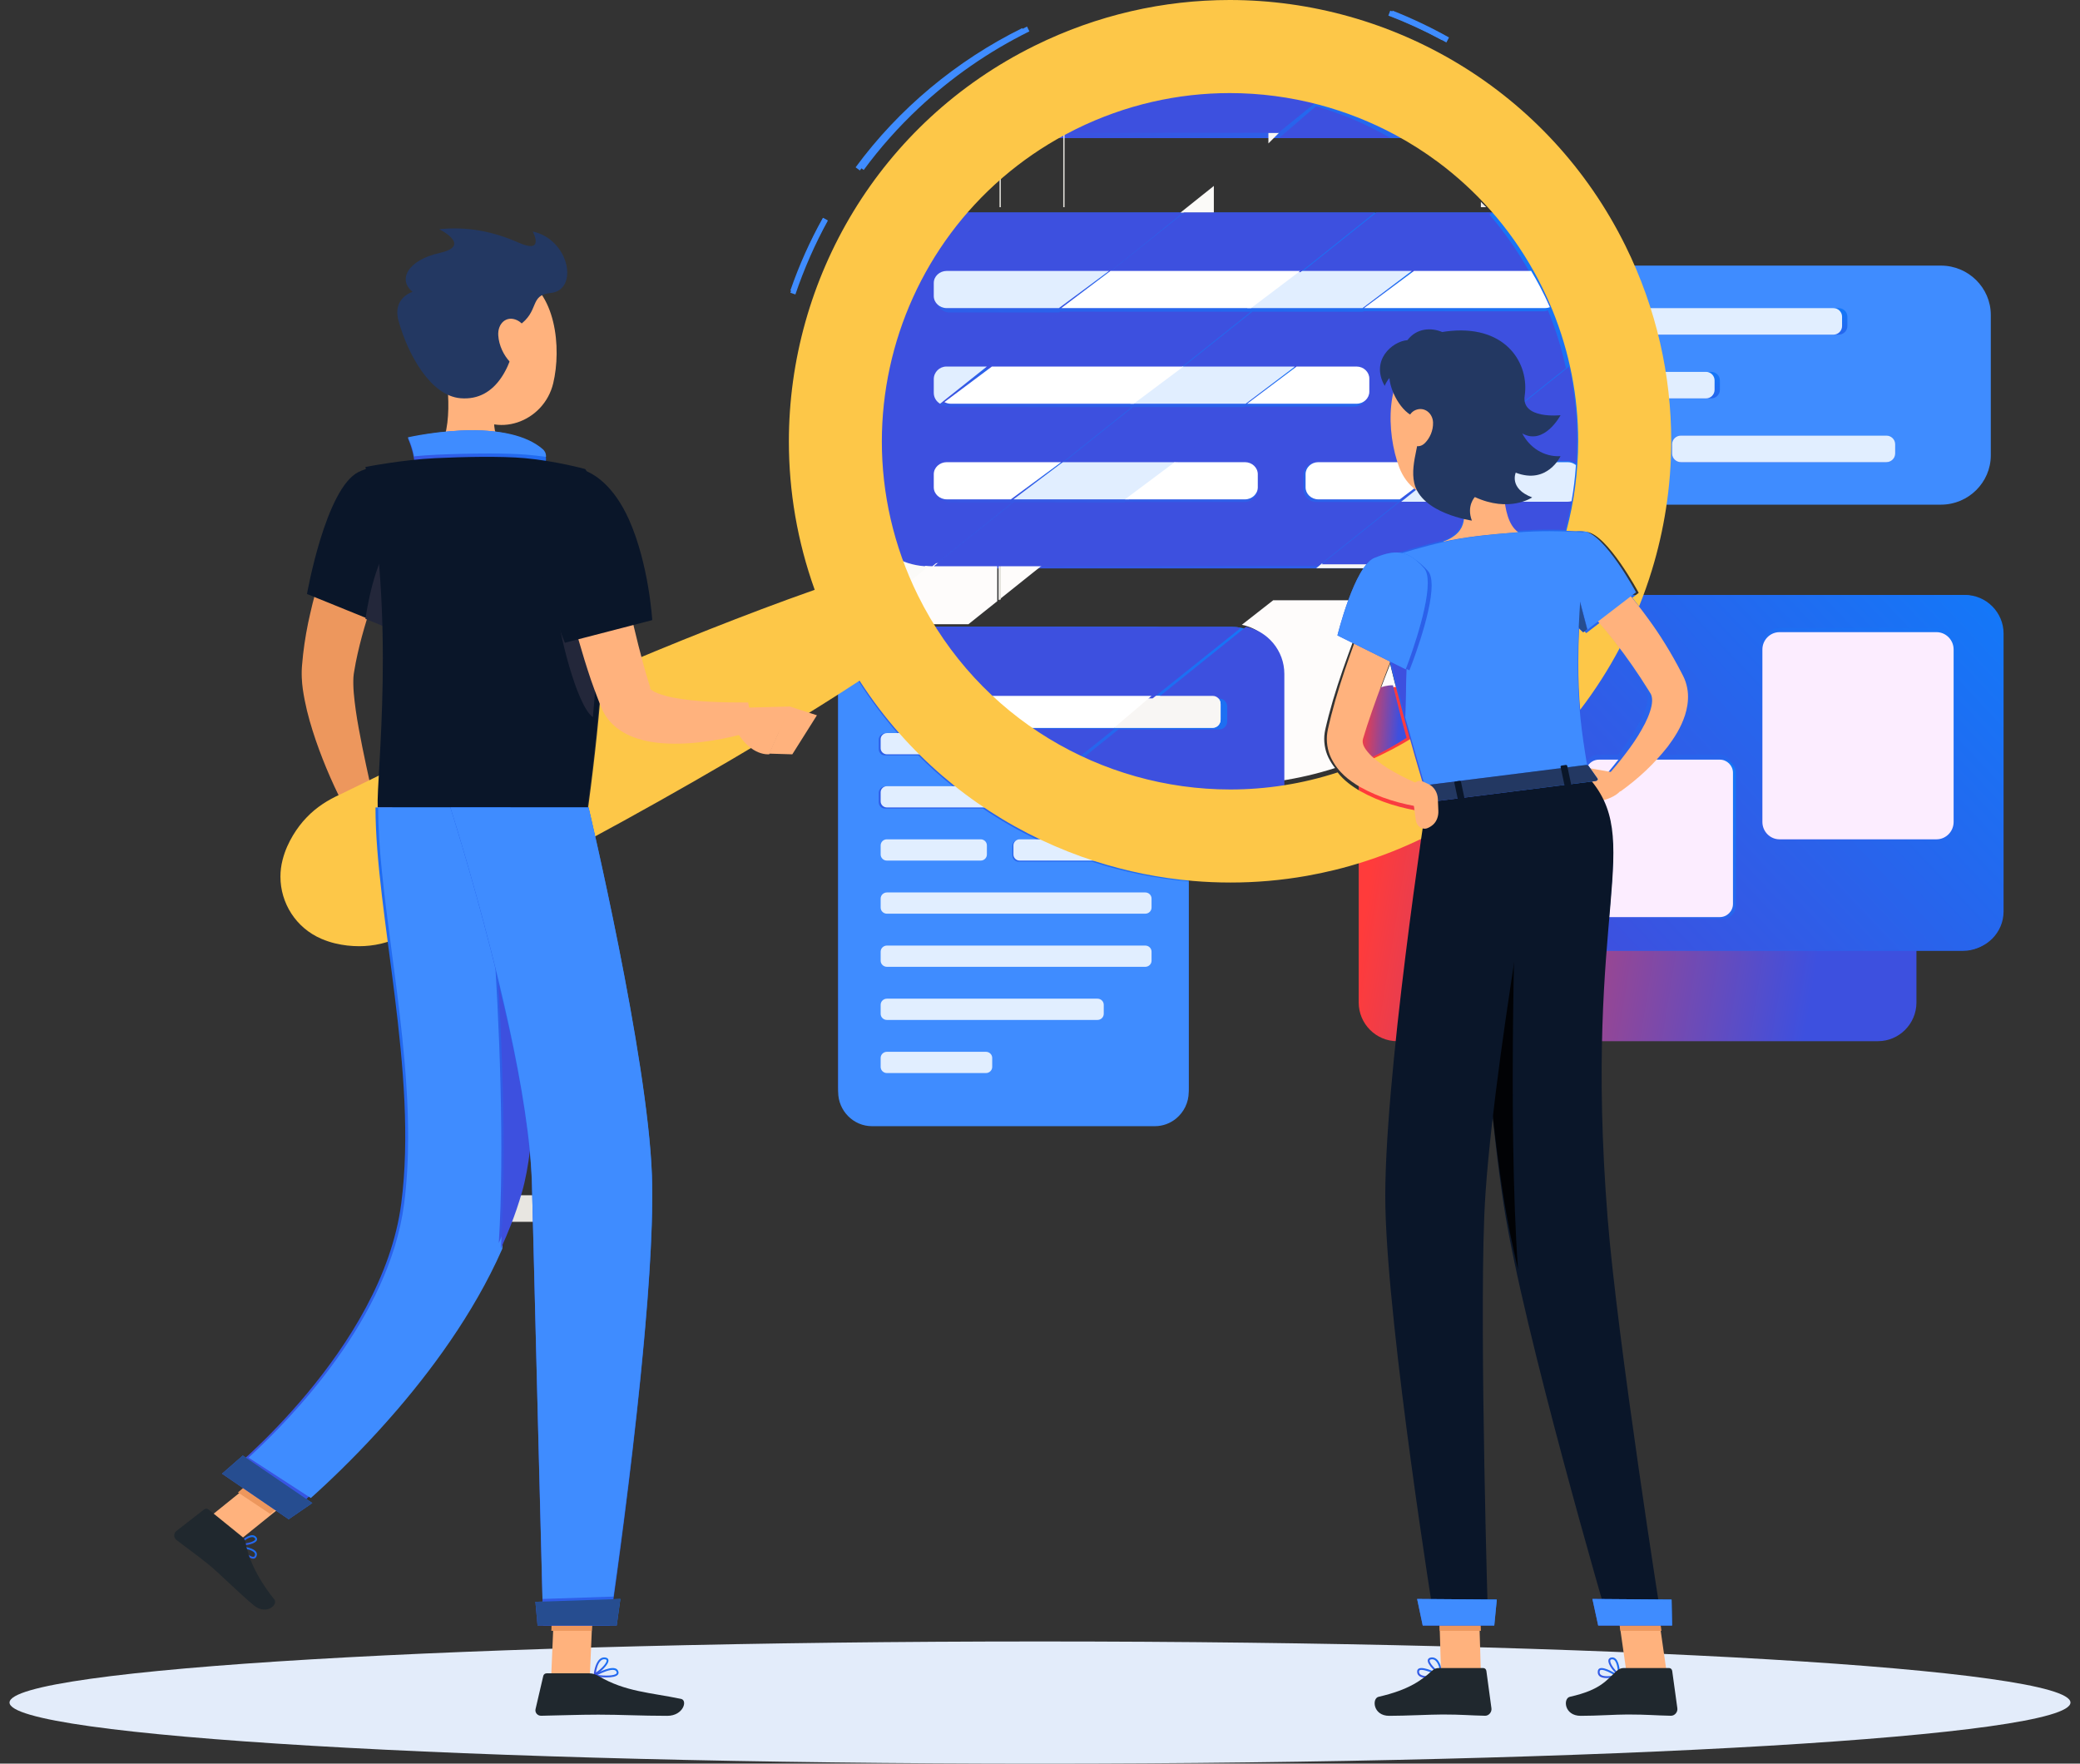 <svg width="184" height="156" viewBox="0 0 184 156" fill="none" xmlns="http://www.w3.org/2000/svg">
<rect x="0" y="0" width="184" height="156" fill="#333333" stroke="none"/>
<path fill-rule="evenodd" clip-rule="evenodd" d="M165.429 85.048H159.536C159.347 85.048 159.193 84.914 159.193 84.749V84.408C159.193 84.243 159.347 84.108 159.536 84.108H165.429C165.618 84.108 165.772 84.243 165.772 84.408V84.749C165.772 84.914 165.618 85.048 165.429 85.048Z" fill="#E8E6E1"/>
<path fill-rule="evenodd" clip-rule="evenodd" d="M123.952 86.458C123.952 86.458 124.185 93.976 133.115 93.976C142.045 93.976 142.277 86.458 142.277 86.458H123.952Z" fill="#DAD9D3"/>
<path fill-rule="evenodd" clip-rule="evenodd" d="M101.868 76.59H115.495V73.771H101.868V76.59Z" fill="#D3D1CB"/>
<path fill-rule="evenodd" clip-rule="evenodd" d="M49.398 86.458H39.217C38.528 86.458 37.964 85.929 37.964 85.283C37.964 84.637 38.528 84.108 39.217 84.108H49.398C50.087 84.108 50.651 84.637 50.651 85.283C50.651 85.929 50.087 86.458 49.398 86.458Z" fill="#E8E6E1"/>
<path fill-rule="evenodd" clip-rule="evenodd" d="M49.398 64.843H39.217C38.528 64.843 37.964 64.315 37.964 63.669C37.964 63.022 38.528 62.494 39.217 62.494H49.398C50.087 62.494 50.651 63.022 50.651 63.669C50.651 64.315 50.087 64.843 49.398 64.843Z" fill="#E8E6E1"/>
<path fill-rule="evenodd" clip-rule="evenodd" d="M49.398 108.072H39.217C38.528 108.072 37.964 107.544 37.964 106.898C37.964 106.252 38.528 105.723 39.217 105.723H49.398C50.087 105.723 50.651 106.252 50.651 106.898C50.651 107.544 50.087 108.072 49.398 108.072Z" fill="#E8E6E1"/>
<path fill-rule="evenodd" clip-rule="evenodd" d="M183.157 150.597C183.157 153.581 142.345 156 92 156C41.656 156 0.844 153.581 0.844 150.597C0.844 147.612 41.656 145.193 92 145.193C142.345 145.193 183.157 147.612 183.157 150.597Z" fill="#E3ECFA"/>
<path fill-rule="evenodd" clip-rule="evenodd" d="M171.701 44.639H125.541C123.117 44.639 121.133 42.676 121.133 40.278V27.855C121.133 25.456 123.117 23.494 125.541 23.494H171.701C174.125 23.494 176.109 25.456 176.109 27.855V40.278C176.109 42.676 174.125 44.639 171.701 44.639Z" fill="#3F8CFF"/>
<path fill-rule="evenodd" clip-rule="evenodd" d="M162.649 29.602H126.605C126.18 29.602 125.832 29.26 125.832 28.842V28.013C125.832 27.595 126.18 27.253 126.605 27.253H162.649C163.074 27.253 163.422 27.595 163.422 28.013V28.842C163.422 29.26 163.074 29.602 162.649 29.602Z" fill="url(#paint0_linear)"/>
<path fill-rule="evenodd" clip-rule="evenodd" d="M151.368 35.241H126.61C126.182 35.241 125.832 34.899 125.832 34.481V33.651C125.832 33.233 126.182 32.892 126.61 32.892H151.368C151.796 32.892 152.145 33.233 152.145 33.651V34.481C152.145 34.899 151.796 35.241 151.368 35.241Z" fill="url(#paint1_linear)"/>
<path fill-rule="evenodd" clip-rule="evenodd" d="M144.787 40.88H126.612C126.183 40.88 125.832 40.538 125.832 40.119V39.29C125.832 38.872 126.183 38.53 126.612 38.53H144.787C145.216 38.53 145.567 38.872 145.567 39.29V40.119C145.567 40.538 145.216 40.88 144.787 40.88Z" fill="url(#paint2_linear)"/>
<path fill-rule="evenodd" clip-rule="evenodd" d="M166.871 40.88H148.696C148.267 40.88 147.916 40.538 147.916 40.119V39.29C147.916 38.872 148.267 38.53 148.696 38.53H166.871C167.3 38.53 167.651 38.872 167.651 39.29V40.119C167.651 40.538 167.3 40.88 166.871 40.88Z" fill="url(#paint3_linear)"/>
<path fill-rule="evenodd" clip-rule="evenodd" d="M162.187 29.602H146.234C146.038 28.817 145.815 28.033 145.566 27.253H162.187C162.608 27.253 162.952 27.595 162.952 28.013V28.842C162.952 29.26 162.608 29.602 162.187 29.602Z" fill="#E1EEFF"/>
<path fill-rule="evenodd" clip-rule="evenodd" d="M150.919 35.241H147.266C147.194 34.457 147.097 33.674 146.976 32.892H150.919C151.335 32.892 151.674 33.233 151.674 33.651V34.481C151.674 34.899 151.335 35.241 150.919 35.241Z" fill="#E1EEFF"/>
<path fill-rule="evenodd" clip-rule="evenodd" d="M166.871 40.88H148.696C148.267 40.88 147.916 40.538 147.916 40.119V39.29C147.916 38.872 148.267 38.53 148.696 38.53H166.871C167.3 38.53 167.651 38.872 167.651 39.29V40.119C167.651 40.538 167.3 40.88 166.871 40.88Z" fill="#E1EEFF"/>
<path fill-rule="evenodd" clip-rule="evenodd" d="M134.876 50.277H82.486C78.932 50.277 76.024 47.356 76.024 43.784V25.288C76.024 21.717 78.932 18.795 82.486 18.795H134.876C138.43 18.795 141.338 21.717 141.338 25.288V43.784C141.338 47.356 138.43 50.277 134.876 50.277Z" fill="url(#paint4_linear)"/>
<path fill-rule="evenodd" clip-rule="evenodd" d="M136.448 27.253H83.734C83.112 27.253 82.603 26.774 82.603 26.189V25.028C82.603 24.442 83.112 23.964 83.734 23.964H136.448C137.07 23.964 137.578 24.442 137.578 25.028V26.189C137.578 26.774 137.07 27.253 136.448 27.253Z" fill="url(#paint5_linear)"/>
<path fill-rule="evenodd" clip-rule="evenodd" d="M119.995 35.711H83.741C83.115 35.711 82.603 35.232 82.603 34.647V33.486C82.603 32.901 83.115 32.422 83.741 32.422H119.995C120.621 32.422 121.133 32.901 121.133 33.486V34.647C121.133 35.232 120.621 35.711 119.995 35.711Z" fill="url(#paint6_linear)"/>
<path fill-rule="evenodd" clip-rule="evenodd" d="M110.133 44.169H83.735C83.112 44.169 82.603 43.69 82.603 43.105V41.944C82.603 41.359 83.112 40.88 83.735 40.88H110.133C110.756 40.88 111.265 41.359 111.265 41.944V43.105C111.265 43.69 110.756 44.169 110.133 44.169Z" fill="url(#paint7_linear)"/>
<path fill-rule="evenodd" clip-rule="evenodd" d="M138.787 44.169H116.635C116.007 44.169 115.494 43.69 115.494 43.105V41.944C115.494 41.359 116.007 40.88 116.635 40.88H138.787C139.414 40.88 139.928 41.359 139.928 41.944V43.105C139.928 43.69 139.414 44.169 138.787 44.169Z" fill="url(#paint8_linear)"/>
<path fill-rule="evenodd" clip-rule="evenodd" d="M102.161 99.145H77.139C75.492 99.145 74.144 97.79 74.144 96.134V58.457C74.144 56.801 75.492 55.446 77.139 55.446H102.161C103.809 55.446 105.157 56.801 105.157 58.457V96.134C105.157 97.79 103.809 99.145 102.161 99.145Z" fill="url(#paint9_linear)"/>
<path fill-rule="evenodd" clip-rule="evenodd" d="M102.161 99.615H77.139C75.492 99.615 74.144 98.249 74.144 96.58V61.284C74.725 60.907 75.304 60.527 75.882 60.145C76.953 61.828 78.135 63.404 79.414 64.87H78.287C77.983 64.87 77.734 65.122 77.734 65.43V66.261C77.734 66.569 77.983 66.82 78.287 66.82H81.239C82.217 67.796 83.242 68.714 84.306 69.57H78.287C77.983 69.57 77.734 69.822 77.734 70.13V70.961C77.734 71.269 77.983 71.521 78.287 71.521H86.953C88.488 72.554 90.087 73.472 91.742 74.271H90.107C89.803 74.271 89.554 74.523 89.554 74.83V75.662C89.554 75.969 89.803 76.221 90.107 76.221H96.595C99.366 77.123 102.24 77.71 105.157 77.963V96.58C105.157 97.528 104.722 98.378 104.044 98.936C103.529 99.36 102.873 99.615 102.161 99.615Z" fill="#3F8CFF"/>
<path fill-rule="evenodd" clip-rule="evenodd" d="M101.312 62.024H78.46C78.154 62.024 77.904 61.781 77.904 61.485V60.684C77.904 60.387 78.154 60.145 78.46 60.145H101.312C101.618 60.145 101.868 60.387 101.868 60.684V61.485C101.868 61.781 101.618 62.024 101.312 62.024Z" fill="#F8F6F4"/>
<path fill-rule="evenodd" clip-rule="evenodd" d="M94.257 66.723H78.467C78.158 66.723 77.904 66.481 77.904 66.184V65.383C77.904 65.087 78.158 64.843 78.467 64.843H94.257C94.567 64.843 94.82 65.087 94.82 65.383V66.184C94.82 66.481 94.567 66.723 94.257 66.723Z" fill="#E1EEFF"/>
<path fill-rule="evenodd" clip-rule="evenodd" d="M101.312 71.422H78.46C78.154 71.422 77.904 71.179 77.904 70.882V70.081C77.904 69.784 78.154 69.542 78.46 69.542H101.312C101.618 69.542 101.868 69.784 101.868 70.081V70.882C101.868 71.179 101.618 71.422 101.312 71.422Z" fill="#E1EEFF"/>
<path fill-rule="evenodd" clip-rule="evenodd" d="M86.758 76.121H78.448C78.149 76.121 77.904 75.878 77.904 75.581V74.78C77.904 74.484 78.149 74.241 78.448 74.241H86.758C87.057 74.241 87.302 74.484 87.302 74.78V75.581C87.302 75.878 87.057 76.121 86.758 76.121Z" fill="#E1EEFF"/>
<path fill-rule="evenodd" clip-rule="evenodd" d="M98.504 76.121H90.194C89.895 76.121 89.65 75.878 89.65 75.582V74.78C89.65 74.484 89.895 74.241 90.194 74.241H98.504C98.803 74.241 99.048 74.484 99.048 74.78V75.582C99.048 75.878 98.803 76.121 98.504 76.121Z" fill="#E1EEFF"/>
<path fill-rule="evenodd" clip-rule="evenodd" d="M101.312 80.819H78.46C78.154 80.819 77.904 80.577 77.904 80.28V79.479C77.904 79.183 78.154 78.94 78.46 78.94H101.312C101.618 78.94 101.868 79.183 101.868 79.479V80.28C101.868 80.577 101.618 80.819 101.312 80.819Z" fill="#E1EEFF"/>
<path fill-rule="evenodd" clip-rule="evenodd" d="M101.312 85.518H78.46C78.154 85.518 77.904 85.275 77.904 84.979V84.178C77.904 83.881 78.154 83.639 78.46 83.639H101.312C101.618 83.639 101.868 83.881 101.868 84.178V84.979C101.868 85.275 101.618 85.518 101.312 85.518Z" fill="#E1EEFF"/>
<path fill-rule="evenodd" clip-rule="evenodd" d="M97.089 90.217H78.455C78.152 90.217 77.904 89.974 77.904 89.677V88.877C77.904 88.58 78.152 88.337 78.455 88.337H97.089C97.391 88.337 97.639 88.58 97.639 88.877V89.677C97.639 89.974 97.391 90.217 97.089 90.217Z" fill="#E1EEFF"/>
<path fill-rule="evenodd" clip-rule="evenodd" d="M87.217 94.916H78.459C78.154 94.916 77.904 94.673 77.904 94.376V93.575C77.904 93.279 78.154 93.036 78.459 93.036H87.217C87.522 93.036 87.772 93.279 87.772 93.575V94.376C87.772 94.673 87.522 94.916 87.217 94.916Z" fill="#E1EEFF"/>
<path fill-rule="evenodd" clip-rule="evenodd" d="M108.976 55.446H74.144L89.528 67.704L113.145 76.59V59.617C113.145 57.323 111.269 55.446 108.976 55.446Z" fill="url(#paint10_linear)"/>
<path fill-rule="evenodd" clip-rule="evenodd" d="M107.286 64.374H81.883C81.504 64.374 81.193 64.046 81.193 63.645V62.282C81.193 61.882 81.504 61.554 81.883 61.554H107.286C107.666 61.554 107.976 61.882 107.976 62.282V63.645C107.976 64.046 107.666 64.374 107.286 64.374Z" fill="#F8F6F4"/>
<path fill-rule="evenodd" clip-rule="evenodd" d="M120.193 88.677V64.035C120.193 62.154 121.723 60.614 123.593 60.614H166.131C168.001 60.614 169.531 62.154 169.531 64.035V88.677C169.531 90.558 168.001 92.096 166.131 92.096H123.593C121.723 92.096 120.193 90.558 120.193 88.677Z" fill="url(#paint11_linear)"/>
<path fill-rule="evenodd" clip-rule="evenodd" d="M127.712 80.689V56.047C127.712 54.165 129.242 52.627 131.112 52.627H173.651C175.52 52.627 177.049 54.165 177.049 56.047V80.689C177.049 82.57 175.52 84.108 173.651 84.108H131.112C129.242 84.108 127.712 82.57 127.712 80.689Z" fill="url(#paint12_linear)"/>
<path fill-rule="evenodd" clip-rule="evenodd" d="M173.828 84.031H142.023C142.115 82.821 142.213 81.709 142.302 80.683H152.1C152.741 80.683 153.265 80.16 153.265 79.519V67.922C153.265 67.281 152.741 66.757 152.1 66.757H146.259C146.558 66.422 146.85 66.073 147.135 65.707C147.721 64.906 148.288 64.036 148.643 62.923C148.818 62.369 148.938 61.738 148.899 61.04C148.878 60.692 148.811 60.33 148.694 59.977C148.636 59.801 148.565 59.628 148.483 59.46L148.308 59.119C147.447 57.441 146.472 55.82 145.359 54.298C145.133 53.986 144.904 53.676 144.67 53.368C144.77 53.122 144.866 52.875 144.961 52.627H173.828C175.704 52.627 177.239 54.162 177.239 56.038V80.62C177.239 82.496 175.704 84.031 173.828 84.031ZM155.92 72.2C155.92 73.036 156.604 73.72 157.44 73.72H171.388C172.224 73.72 172.908 73.036 172.908 72.2V57.071C172.908 56.235 172.224 55.551 171.388 55.551H157.44C156.604 55.551 155.92 56.235 155.92 57.071V72.2ZM140.363 67.41C140.326 67.366 140.255 67.34 140.175 67.34C140.158 67.34 140.142 67.341 140.125 67.343L140.106 67.346C139.827 65.69 139.601 64.176 139.458 62.514C140.784 60.783 141.956 58.949 142.967 57.037C143.849 58.222 144.676 59.448 145.448 60.708L145.603 60.959L145.662 61.063C145.698 61.136 145.725 61.22 145.744 61.323C145.785 61.526 145.78 61.806 145.714 62.122C145.581 62.756 145.267 63.494 144.86 64.199C144.465 64.917 143.984 65.627 143.462 66.314C143.352 66.462 143.241 66.609 143.126 66.757H141.409C140.951 66.757 140.553 67.024 140.363 67.41Z" fill="url(#paint13_linear)"/>
<path fill-rule="evenodd" clip-rule="evenodd" d="M155.904 72.708V57.449C155.904 56.606 156.586 55.916 157.418 55.916H171.306C172.139 55.916 172.82 56.606 172.82 57.449V72.708C172.82 73.551 172.139 74.241 171.306 74.241H157.418C156.586 74.241 155.904 73.551 155.904 72.708Z" fill="url(#paint14_linear)"/>
<path fill-rule="evenodd" clip-rule="evenodd" d="M171.306 74.241H157.418C156.586 74.241 155.904 73.551 155.904 72.708V57.449C155.904 56.606 156.586 55.916 157.418 55.916H171.306C172.139 55.916 172.82 56.606 172.82 57.449V72.708C172.82 73.551 172.139 74.241 171.306 74.241Z" fill="#FCEDFF"/>
<path fill-rule="evenodd" clip-rule="evenodd" d="M140.398 80.11V68.372C140.398 67.723 140.928 67.193 141.576 67.193H152.378C153.025 67.193 153.555 67.723 153.555 68.372V80.11C153.555 80.759 153.025 81.289 152.378 81.289H141.576C140.928 81.289 140.398 80.759 140.398 80.11Z" fill="url(#paint15_linear)"/>
<path fill-rule="evenodd" clip-rule="evenodd" d="M152.135 81.12H142.338C142.767 76.178 143.017 73.218 141.731 70.707C142.163 70.597 142.648 70.415 143.033 70.115L143.033 70.116C144.226 69.249 145.304 68.298 146.294 67.193H152.135C152.776 67.193 153.301 67.717 153.301 68.358V79.955C153.301 80.596 152.776 81.12 152.135 81.12ZM142.217 68.356L140.561 68.085L140.406 67.856C140.404 67.853 140.401 67.849 140.398 67.846C140.589 67.46 140.987 67.193 141.445 67.193H143.162C142.857 67.587 142.537 67.978 142.217 68.356Z" fill="#FCEDFF"/>
<path fill-rule="evenodd" clip-rule="evenodd" d="M92 12.217H124.892V7.518H92V12.217Z" fill="url(#paint16_linear)"/>
<path fill-rule="evenodd" clip-rule="evenodd" d="M35.615 46.485C35.211 47.411 34.762 48.446 34.37 49.445C33.973 50.455 33.575 51.466 33.221 52.485C32.494 54.516 31.875 56.574 31.473 58.592L31.339 59.345L31.292 59.632C31.278 59.709 31.276 59.816 31.265 59.907C31.244 60.308 31.253 60.792 31.294 61.288C31.381 62.286 31.536 63.352 31.733 64.42C32.122 66.559 32.616 68.765 33.105 70.934L30.74 71.892C29.637 69.819 28.705 67.717 27.93 65.471C27.549 64.346 27.201 63.195 26.956 61.946C26.834 61.319 26.724 60.671 26.695 59.935C26.693 59.742 26.683 59.565 26.69 59.359C26.698 59.158 26.706 58.932 26.723 58.797L26.814 57.863C26.956 56.629 27.17 55.421 27.446 54.249C27.706 53.069 28.038 51.923 28.391 50.79C28.748 49.657 29.141 48.543 29.577 47.449C29.793 46.9 30.019 46.356 30.252 45.814C30.485 45.261 30.722 44.751 31.007 44.169L35.615 46.485Z" fill="#ED975D"/>
<path fill-rule="evenodd" clip-rule="evenodd" d="M33.245 70.012L35.145 71.855L31.002 73.771C31.002 73.771 29.997 72.026 30.691 70.448L33.245 70.012Z" fill="#E6776F"/>
<path fill-rule="evenodd" clip-rule="evenodd" d="M36.555 74.676L33.077 76.121L30.916 73.835L35.033 71.892L36.555 74.676Z" fill="#E6776F"/>
<path fill-rule="evenodd" clip-rule="evenodd" d="M113.244 69.072V59.313C113.244 57.32 111.782 55.644 109.855 55.266L112.628 53.096H119.436C118.854 54.635 118.489 56.062 118.489 56.062L119.723 56.65C119.564 57.072 119.408 57.496 119.254 57.923C118.617 59.674 118.025 61.442 117.539 63.286C117.476 63.515 117.419 63.749 117.364 63.985L117.28 64.338L117.236 64.53C117.218 64.621 117.199 64.71 117.186 64.803C117.066 65.546 117.2 66.368 117.517 67.013C117.69 67.362 117.888 67.667 118.102 67.936C116.499 68.448 114.873 68.826 113.244 69.072Z" fill="#FEFCFB"/>
<path fill-rule="evenodd" clip-rule="evenodd" d="M120.8 50.258H116.435L116.95 49.827H121.133C121.021 49.952 120.909 50.097 120.8 50.258Z" fill="#F8F6F4"/>
<path fill-rule="evenodd" clip-rule="evenodd" d="M121.28 49.916H116.904L123.972 44.269H129.216C129.653 45.653 129.629 47.057 127.667 47.806C125.964 48.188 124.137 48.741 123.002 49.103C122.663 49.183 122.294 49.307 121.882 49.472C121.677 49.554 121.476 49.708 121.28 49.916ZM134.106 46.963C133.434 46.471 133.101 45.449 132.952 44.269H138.706C138.824 44.269 138.937 44.25 139.044 44.217C138.889 45.112 138.693 45.999 138.46 46.875C138.031 46.862 137.544 46.852 137.019 46.852C136.121 46.852 135.114 46.88 134.106 46.963ZM139.43 41.032C139.233 40.868 138.981 40.769 138.706 40.769H132.891C132.918 40.233 132.953 39.74 132.979 39.329L131.667 40.769H128.353L138.801 32.422C139.273 34.587 139.502 36.773 139.502 38.944C139.502 39.641 139.477 40.339 139.43 41.032Z" fill="#3D50DF"/>
<path fill-rule="evenodd" clip-rule="evenodd" d="M138.685 44.38H132.932C132.789 43.25 132.814 41.974 132.87 40.88H138.685C138.96 40.88 139.213 40.979 139.409 41.143C139.337 42.214 139.207 43.275 139.024 44.328C138.917 44.361 138.803 44.38 138.685 44.38ZM129.196 44.38H123.952L128.333 40.88H131.647L128.988 43.799C129.063 43.991 129.134 44.185 129.196 44.38Z" fill="#E1EEFF"/>
<path fill-rule="evenodd" clip-rule="evenodd" d="M108.905 70.012C104.345 70.012 99.855 68.997 95.76 67.078L98.941 64.519H107.859C108.244 64.519 108.559 64.202 108.559 63.814V62.494C108.559 62.107 108.244 61.789 107.859 61.789H102.336L110.224 55.446C112.152 55.835 113.615 57.559 113.615 59.609V69.648C112.046 69.892 110.472 70.012 108.905 70.012Z" fill="#3D50DF"/>
<path fill-rule="evenodd" clip-rule="evenodd" d="M107.291 64.374H98.578L101.895 61.554H107.291C107.668 61.554 107.976 61.882 107.976 62.282V63.645C107.976 64.046 107.668 64.374 107.291 64.374Z" fill="#F8F6F4"/>
<path fill-rule="evenodd" clip-rule="evenodd" d="M85.669 55.214H82.309C81.759 54.336 81.249 53.424 80.781 52.476C80.597 52.103 80.421 51.727 80.253 51.35L82.184 49.807C82.22 49.808 82.257 49.808 82.294 49.808H88.218V53.178L85.669 55.214ZM88.336 53.084V49.808H92.436L88.336 53.084Z" fill="#FEFCFB"/>
<path fill-rule="evenodd" clip-rule="evenodd" d="M88.417 53.096V49.807H88.535V53.005L88.417 53.096Z" fill="#E0DED8"/>
<path fill-rule="evenodd" clip-rule="evenodd" d="M131.47 18.325H131V17.855C131.159 18.01 131.315 18.166 131.47 18.325Z" fill="#EEEBE7"/>
<path fill-rule="evenodd" clip-rule="evenodd" d="M92.854 50.088H82.713C82.676 50.088 82.639 50.088 82.603 50.087L89.669 44.441H99.921L92.854 50.088ZM104.302 40.941H94.05L100.225 36.006H110.478L104.302 40.941ZM114.858 32.506H104.605L110.78 27.573H121.033L114.858 32.506ZM125.413 24.072H115.16L121.765 18.795H131.945C131.954 18.806 131.965 18.818 131.975 18.829L125.413 24.072Z" fill="#3D50DF"/>
<path fill-rule="evenodd" clip-rule="evenodd" d="M120.531 27.253H110.325L114.685 23.964H124.891L120.531 27.253Z" fill="#E1EEFF"/>
<path fill-rule="evenodd" clip-rule="evenodd" d="M110.194 35.711H99.988L104.349 32.422H114.555L110.194 35.711Z" fill="#E1EEFF"/>
<path fill-rule="evenodd" clip-rule="evenodd" d="M99.856 44.169H89.65L94.011 40.88H104.217L99.856 44.169Z" fill="#E1EEFF"/>
<path fill-rule="evenodd" clip-rule="evenodd" d="M83.754 57.325C83.353 56.718 82.969 56.09 82.603 55.446H85.892L83.754 57.325Z" fill="#3D50DF"/>
<path fill-rule="evenodd" clip-rule="evenodd" d="M88.535 18.325H88.417V15.6C88.456 15.568 88.495 15.537 88.535 15.506V18.325Z" fill="#E0DED8"/>
<path fill-rule="evenodd" clip-rule="evenodd" d="M94.056 18.325H94.174V11.747H94.056V18.325Z" fill="#E0DED8"/>
<path fill-rule="evenodd" clip-rule="evenodd" d="M112.205 12.687V11.747H113.145L112.205 12.687Z" fill="#F8F6F4"/>
<path fill-rule="evenodd" clip-rule="evenodd" d="M77.924 40.41C77.911 40.037 77.904 39.663 77.904 39.291C77.907 31.784 80.616 24.466 85.542 18.795H104.687L98.104 24.112H83.975C83.354 24.112 82.846 24.625 82.846 25.253V26.497C82.846 27.125 83.354 27.638 83.975 27.638H93.738L87.583 32.609H83.975C83.354 32.609 82.846 33.123 82.846 33.75V34.995C82.846 35.414 83.073 35.782 83.409 35.98L77.924 40.41Z" fill="#3D50DF"/>
<path fill-rule="evenodd" clip-rule="evenodd" d="M93.671 27.253H83.75C83.119 27.253 82.603 26.774 82.603 26.189V25.028C82.603 24.442 83.119 23.964 83.75 23.964H98.109L93.671 27.253Z" fill="#E1EEFF"/>
<path fill-rule="evenodd" clip-rule="evenodd" d="M83.161 35.711C82.827 35.517 82.603 35.158 82.603 34.749V33.535C82.603 32.923 83.107 32.422 83.722 32.422H87.301L83.161 35.711Z" fill="#E1EEFF"/>
<path fill-rule="evenodd" clip-rule="evenodd" d="M122.073 61.084C122.366 60.301 122.669 59.518 122.976 58.735C123.084 59.184 123.201 59.658 123.326 60.156C123.377 60.356 123.429 60.561 123.483 60.769H123.469C122.97 60.769 122.497 60.883 122.073 61.084Z" fill="#FEFCFB"/>
<path fill-rule="evenodd" clip-rule="evenodd" d="M120.906 67.193C120.554 66.83 120.3 66.46 120.229 66.177C120.177 65.975 120.186 65.849 120.228 65.683L120.383 65.154C120.444 64.941 120.507 64.728 120.578 64.512C120.953 63.328 121.36 62.139 121.787 60.949C122.218 60.734 122.699 60.614 123.206 60.614H123.22C123.406 61.371 123.61 62.18 123.833 63.041C123.858 63.137 123.884 63.236 123.909 63.334V63.333C124.07 63.95 124.241 64.593 124.422 65.266C123.646 65.761 122.842 66.225 122.01 66.653C121.644 66.841 121.275 67.022 120.906 67.193Z" fill="url(#paint17_linear)"/>
<path fill-rule="evenodd" clip-rule="evenodd" d="M113.083 11.747H93.88C94.21 11.567 94.544 11.392 94.884 11.223C99.274 9.028 103.931 7.988 108.516 7.988C111.202 7.988 113.864 8.345 116.434 9.035L113.083 11.747Z" fill="#3D50DF"/>
<path fill-rule="evenodd" clip-rule="evenodd" d="M80.214 51.642C79.882 50.896 79.582 50.145 79.314 49.387C80.166 49.827 81.128 50.082 82.144 50.099L80.214 51.642ZM107.379 18.807H104.424L107.379 16.446V18.807Z" fill="#FBFAF8"/>
<path fill-rule="evenodd" clip-rule="evenodd" d="M82.475 50.087C81.458 50.07 80.496 49.814 79.644 49.374C78.583 46.38 78.014 43.305 77.904 40.249L83.407 35.853C83.574 35.95 83.768 36.006 83.975 36.006H100.097L93.922 40.941H83.975C83.352 40.941 82.842 41.45 82.842 42.073V43.308C82.842 43.931 83.352 44.441 83.975 44.441H89.541L82.475 50.087ZM104.477 32.506H87.594L93.77 27.573H110.652L104.477 32.506ZM115.032 24.072H98.15L104.754 18.795H121.637L115.032 24.072Z" fill="#3D50DF"/>
<path fill-rule="evenodd" clip-rule="evenodd" d="M110.669 27.253H93.88L98.236 23.964H115.024L110.669 27.253Z" fill="white"/>
<path fill-rule="evenodd" clip-rule="evenodd" d="M100.292 35.711H84.113C83.906 35.711 83.711 35.658 83.543 35.566L87.745 32.422H104.688L100.292 35.711Z" fill="white"/>
<path fill-rule="evenodd" clip-rule="evenodd" d="M89.421 44.169H83.755C83.121 44.169 82.603 43.69 82.603 43.105V41.944C82.603 41.359 83.121 40.88 83.755 40.88H93.88L89.421 44.169Z" fill="white"/>
<path fill-rule="evenodd" clip-rule="evenodd" d="M123.012 12.217H113.145L116.412 9.398C118.704 10.053 120.92 10.999 123.012 12.217Z" fill="#3D50DF"/>
<path fill-rule="evenodd" clip-rule="evenodd" d="M116.628 50.053H92.471L99.538 44.406H110.111C110.734 44.406 111.243 43.897 111.243 43.274V42.039C111.243 41.416 110.734 40.906 110.111 40.906H103.918L110.094 35.972H119.784C120.406 35.972 120.916 35.463 120.916 34.84V33.604C120.916 32.982 120.406 32.472 119.784 32.472H114.474L120.649 27.538H136.503C136.656 27.538 136.801 27.508 136.934 27.452C137.621 29.13 138.15 30.839 138.525 32.559L128.077 40.906H116.437C115.814 40.906 115.305 41.416 115.305 42.039V43.274C115.305 43.897 115.814 44.406 116.437 44.406H123.696L116.628 50.053ZM135.288 24.038H125.029L131.591 18.795C132.98 20.381 134.222 22.132 135.288 24.038Z" fill="#3D50DF"/>
<path fill-rule="evenodd" clip-rule="evenodd" d="M136.673 27.253H120.663L125.087 23.964H135.446C135.709 24.401 135.961 24.847 136.203 25.302C136.53 25.921 136.832 26.544 137.109 27.172C136.975 27.224 136.827 27.253 136.673 27.253Z" fill="white"/>
<path fill-rule="evenodd" clip-rule="evenodd" d="M120.002 35.711H110.325L114.7 32.422H120.002C120.624 32.422 121.132 32.901 121.132 33.486V34.647C121.132 35.232 120.624 35.711 120.002 35.711Z" fill="white"/>
<path fill-rule="evenodd" clip-rule="evenodd" d="M110.129 44.169H99.519L103.914 40.88H110.129C110.755 40.88 111.266 41.359 111.266 41.944V43.105C111.266 43.69 110.755 44.169 110.129 44.169Z" fill="white"/>
<path fill-rule="evenodd" clip-rule="evenodd" d="M123.829 44.169H116.619C116 44.169 115.494 43.69 115.494 43.105V41.944C115.494 41.359 116 40.88 116.619 40.88H128.181L123.829 44.169Z" fill="white"/>
<path fill-rule="evenodd" clip-rule="evenodd" d="M95.437 66.988C93.901 66.273 92.421 65.431 91.016 64.467H98.592L95.437 66.988ZM101.959 61.777H87.631C86.136 60.406 84.765 58.875 83.543 57.191L85.727 55.446H108.963C109.243 55.446 109.517 55.474 109.782 55.527L101.959 61.777Z" fill="#3D50DF"/>
<path fill-rule="evenodd" clip-rule="evenodd" d="M98.556 64.374H91.102C89.937 63.523 88.823 62.582 87.772 61.554H101.868L98.556 64.374Z" fill="white"/>
<path fill-rule="evenodd" clip-rule="evenodd" d="M127.563 3.551C126.035 2.727 124.439 1.996 122.816 1.379L122.983 0.94C124.624 1.564 126.241 2.304 127.787 3.138L127.563 3.551ZM76.066 15.078L75.688 14.8C79.495 9.625 84.593 5.367 90.429 2.486L90.637 2.907C84.868 5.755 79.829 9.964 76.066 15.078ZM70.361 26.046L69.916 25.895C70.691 23.609 71.668 21.387 72.819 19.292L73.231 19.518C72.093 21.589 71.128 23.785 70.361 26.046Z" fill="#3F8CFF"/>
<path fill-rule="evenodd" clip-rule="evenodd" d="M70.358 25.843L69.916 25.697C70.685 23.469 71.654 21.305 72.797 19.265L73.205 19.486C72.076 21.502 71.119 23.641 70.358 25.843Z" fill="#3F8CFF"/>
<path fill-rule="evenodd" clip-rule="evenodd" d="M76.405 15.036L76.024 14.756C79.855 9.542 84.982 5.252 90.852 2.349L91.061 2.774C87.468 4.55 84.157 6.853 81.258 9.572C79.475 11.244 77.847 13.074 76.405 15.036Z" fill="#3F8CFF"/>
<path fill-rule="evenodd" clip-rule="evenodd" d="M127.949 3.759C126.36 2.869 124.7 2.08 123.013 1.414L123.187 0.94C124.893 1.614 126.574 2.412 128.181 3.313L127.949 3.759Z" fill="#3F8CFF"/>
<path fill-rule="evenodd" clip-rule="evenodd" d="M31.773 83.695C31.433 83.695 31.083 83.676 30.723 83.636C30.016 83.549 29.279 83.403 28.438 83.044C26.166 82.075 24.804 79.863 24.808 77.539C24.808 77.05 24.869 76.556 24.995 76.068C25.222 75.182 25.553 74.509 25.914 73.895C26.28 73.29 26.683 72.76 27.123 72.307C27.998 71.388 29.015 70.757 30.101 70.266C31.293 69.691 32.48 69.106 33.67 68.527C33.596 69.848 33.547 70.831 33.572 71.389C36.279 71.389 46.472 71.389 52.035 71.389C52.655 66.797 53.047 62.892 53.273 59.577C56.412 58.234 59.569 56.93 62.748 55.67C65.831 54.455 68.931 53.273 72.07 52.172C70.527 47.874 69.786 43.443 69.785 39.063C69.781 24.677 77.762 10.838 91.535 4.04C97.088 1.299 102.977 0 108.777 0C123.163 0 137.001 7.987 143.799 21.758C146.543 27.317 147.841 33.212 147.839 39.018C147.839 41.035 147.681 43.041 147.372 45.018C147.087 46.849 146.672 48.657 146.132 50.424C145.8 51.511 145.421 52.583 144.996 53.637C144.801 53.38 144.602 53.125 144.398 52.874L144.963 52.44C144.963 52.44 142.17 47.221 140.335 47.045C140.31 47.043 140.285 47.041 140.259 47.039C140.05 47.023 139.427 46.98 138.565 46.952C139.251 44.378 139.605 41.712 139.606 39.021C139.607 35.127 138.867 31.181 137.315 27.392C137.041 26.723 136.742 26.06 136.418 25.402C136.179 24.918 135.929 24.443 135.669 23.977C133.498 20.096 130.593 16.855 127.217 14.341C126.015 13.447 124.753 12.644 123.443 11.938C121.302 10.784 119.034 9.887 116.687 9.265C114.122 8.585 111.466 8.233 108.784 8.233C104.208 8.233 99.56 9.258 95.178 11.421C94.839 11.588 94.506 11.76 94.176 11.938C92.204 13.001 90.392 14.253 88.752 15.658C88.713 15.691 88.674 15.725 88.635 15.759C81.826 21.652 78.013 30.217 78.01 39.044C78.008 43.624 79.033 48.275 81.197 52.66C86.563 63.529 97.481 69.832 108.833 69.832C112.001 69.832 115.203 69.341 118.327 68.321C118.909 69.068 119.614 69.544 120.275 69.949C122.139 70.992 123.992 71.502 125.954 71.803L126.165 70.937C126.178 70.992 126.237 71.032 126.314 71.046C126.219 71.676 126.061 72.744 125.861 74.134C124.024 75.027 122.151 75.762 120.257 76.346C119.959 76.438 119.662 76.525 119.363 76.61C118.94 76.729 118.517 76.841 118.092 76.945C117.259 77.15 116.424 77.326 115.586 77.474C113.343 77.87 111.089 78.064 108.847 78.063C107.734 78.063 106.625 78.016 105.521 77.921C102.584 77.669 99.689 77.085 96.898 76.189C90.322 74.078 84.306 70.231 79.594 64.903C78.306 63.446 77.115 61.879 76.037 60.206C75.455 60.586 74.871 60.964 74.287 61.338C72.073 62.755 69.837 64.127 67.591 65.479C63.49 67.937 59.346 70.305 55.168 72.607C54.322 73.069 53.476 73.529 52.628 73.988C52.264 72.359 52.035 71.389 52.035 71.389H45.486C45.486 71.389 37.872 71.389 33.572 71.389C33.572 74.825 34.073 78.875 34.638 83.197C34.031 83.413 33.396 83.569 32.718 83.642C32.412 83.678 32.097 83.695 31.773 83.695ZM125.917 69.879C124.448 69.256 122.961 68.524 121.825 67.632C121.637 67.487 121.461 67.332 121.304 67.177C121.684 67.008 122.064 66.83 122.44 66.644C123.295 66.222 124.123 65.765 124.92 65.277C125.284 66.57 125.689 67.97 126.139 69.484L126.092 69.49C125.964 69.507 125.869 69.583 125.869 69.662C125.869 69.669 125.87 69.677 125.872 69.684L125.917 69.879ZM139.784 62.782C139.677 61.535 139.616 60.205 139.616 58.668C139.616 57.678 139.641 56.601 139.694 55.406C140.068 55.774 140.325 56 140.325 56L140.326 55.999L140.401 55.942L141.523 55.081C141.969 55.607 142.411 56.141 142.83 56.693C142.986 56.896 143.14 57.1 143.293 57.305C142.282 59.218 141.11 61.051 139.784 62.782Z" fill="#FDC748"/>
<path fill-rule="evenodd" clip-rule="evenodd" d="M39.204 31.482C39.694 33.98 40.182 38.558 38.435 40.225C38.435 40.225 39.117 42.759 43.758 42.759C48.861 42.759 46.197 40.225 46.197 40.225C43.412 39.559 43.484 37.493 43.969 35.552L39.204 31.482Z" fill="#FFB27D"/>
<path fill-rule="evenodd" clip-rule="evenodd" d="M36.475 41.819C37.042 40.923 36.085 38.751 36.085 38.751C36.085 38.751 44.546 36.594 48.002 39.902C48.72 40.588 47.923 41.594 47.923 41.594L36.475 41.819Z" fill="url(#paint18_linear)"/>
<path fill-rule="evenodd" clip-rule="evenodd" d="M48.299 40.41C47.758 40.335 47.188 40.269 46.612 40.221C45.681 40.143 44.485 40.113 43.233 40.113C41.645 40.113 39.965 40.161 38.622 40.22C37.952 40.25 37.275 40.301 36.625 40.363C36.508 39.546 36.085 38.683 36.085 38.683C36.085 38.683 38.795 38.06 41.775 38.06C44.059 38.06 46.502 38.426 48.002 39.72C48.225 39.912 48.302 40.131 48.302 40.343C48.301 40.366 48.301 40.388 48.299 40.41Z" fill="#3F8CFF"/>
<path fill-rule="evenodd" clip-rule="evenodd" d="M21.311 136.92C21.655 137.315 22.202 137.759 22.439 137.702C22.462 137.697 22.531 137.68 22.559 137.53C22.572 137.465 22.556 137.406 22.512 137.349C22.326 137.104 21.697 136.972 21.311 136.92ZM22.398 137.87C21.96 137.87 21.261 137.139 21.055 136.866L21.049 136.777L21.127 136.735C21.176 136.739 22.328 136.838 22.642 137.249C22.714 137.344 22.74 137.449 22.72 137.56C22.681 137.771 22.566 137.84 22.476 137.862L22.398 137.87Z" fill="url(#paint19_linear)"/>
<path fill-rule="evenodd" clip-rule="evenodd" d="M21.308 136.537C21.752 136.555 22.457 136.391 22.568 136.187C22.578 136.169 22.602 136.125 22.528 136.048C22.471 135.988 22.4 135.959 22.31 135.959H22.31C21.999 135.959 21.555 136.308 21.308 136.537ZM21.366 136.7C21.267 136.7 21.18 136.694 21.111 136.68L21.049 136.625L21.068 136.544C21.097 136.513 21.792 135.795 22.309 135.795H22.31C22.445 135.796 22.558 135.843 22.646 135.935C22.782 136.078 22.746 136.203 22.711 136.266C22.556 136.55 21.836 136.7 21.366 136.7Z" fill="url(#paint20_linear)"/>
<path fill-rule="evenodd" clip-rule="evenodd" d="M52.859 148.156C53.501 148.247 54.374 148.241 54.536 148.019C54.556 147.989 54.578 147.94 54.519 147.838C54.487 147.781 54.435 147.744 54.359 147.724C54.006 147.626 53.281 147.94 52.859 148.156ZM53.654 148.374C53.241 148.374 52.816 148.321 52.595 148.278L52.53 148.21L52.57 148.126C52.621 148.097 53.826 147.408 54.402 147.566C54.52 147.598 54.607 147.662 54.661 147.757C54.758 147.926 54.718 148.044 54.668 148.114C54.525 148.313 54.097 148.374 53.654 148.374Z" fill="url(#paint21_linear)"/>
<path fill-rule="evenodd" clip-rule="evenodd" d="M53.453 146.766C53.35 146.766 53.256 146.801 53.169 146.872C52.881 147.109 52.758 147.665 52.714 147.937C53.139 147.681 53.7 147.095 53.662 146.86C53.659 146.841 53.65 146.784 53.503 146.768L53.453 146.766ZM52.612 148.165L52.564 148.15L52.53 148.076C52.534 148.036 52.627 147.107 53.066 146.746C53.2 146.636 53.353 146.589 53.519 146.606C53.744 146.628 53.809 146.743 53.824 146.834C53.887 147.224 53.062 147.971 52.645 148.158L52.612 148.165Z" fill="url(#paint22_linear)"/>
<path fill-rule="evenodd" clip-rule="evenodd" d="M48.772 148.012H52.19L52.531 140.024H49.112L48.772 148.012Z" fill="#FFB27D"/>
<path fill-rule="evenodd" clip-rule="evenodd" d="M18.23 134.432L21.16 136.265L27.627 131.05L24.696 129.217L18.23 134.432Z" fill="#FFB27D"/>
<path fill-rule="evenodd" clip-rule="evenodd" d="M21.429 135.936L18.44 133.513C18.331 133.425 18.175 133.423 18.064 133.509L15.601 135.423C15.345 135.621 15.348 136.007 15.602 136.207C16.661 137.035 17.218 137.385 18.532 138.451C19.341 139.107 21.352 141.105 22.469 142.01C23.561 142.896 24.637 141.942 24.262 141.472C22.579 139.367 21.9 137.564 21.727 136.448C21.695 136.247 21.588 136.065 21.429 135.936Z" fill="#20282E"/>
<path fill-rule="evenodd" clip-rule="evenodd" d="M52.143 148.012H48.355C48.213 148.012 48.09 148.106 48.06 148.238L47.375 151.177C47.303 151.482 47.546 151.771 47.873 151.765C49.24 151.743 51.214 151.666 52.931 151.666C54.939 151.666 56.673 151.771 59.028 151.771C60.452 151.771 60.847 150.399 60.251 150.274C57.538 149.709 55.323 149.648 52.978 148.269C52.723 148.12 52.442 148.012 52.143 148.012Z" fill="#20282E"/>
<path fill-rule="evenodd" clip-rule="evenodd" d="M31.735 41.739C28.806 43.165 27.157 52.54 27.157 52.54L34.314 55.446C34.314 55.446 35.924 51.565 36.844 47.424C37.809 43.086 34.729 40.28 31.735 41.739Z" fill="#0A1629"/>
<path fill-rule="evenodd" clip-rule="evenodd" d="M35.28 46.919C33.497 48.766 32.682 52.386 32.325 54.74L34.053 55.446C34.053 55.446 35.618 51.661 36.554 47.559C36.401 46.554 36.021 46.151 35.28 46.919Z" fill="#23273A"/>
<path fill-rule="evenodd" clip-rule="evenodd" d="M51.766 41.487C51.766 41.487 55.459 45.65 51.971 71.422C46.379 71.422 36.132 71.422 33.411 71.422C33.283 68.578 35.073 54.706 32.325 41.308C32.325 41.308 35.507 40.671 38.538 40.525C40.91 40.411 44.343 40.336 46.428 40.526C49.177 40.776 51.766 41.487 51.766 41.487Z" fill="#0A1629"/>
<path fill-rule="evenodd" clip-rule="evenodd" d="M52.99 51.434L49.979 46.048C49.397 48.998 49.149 50.823 49.272 53.731C49.353 55.581 50.989 62.433 52.449 63.434C52.908 58.397 53.04 54.474 52.99 51.434Z" fill="#23273A"/>
<path fill-rule="evenodd" clip-rule="evenodd" d="M53.859 45.108C54.313 47.368 54.793 49.68 55.286 51.952C55.779 54.228 56.296 56.495 56.896 58.695C57.051 59.236 57.195 59.792 57.366 60.316L57.49 60.715L57.551 60.914L57.53 60.89C57.494 60.849 57.458 60.845 57.486 60.887C57.522 60.98 57.814 61.182 58.193 61.327C58.577 61.475 59.047 61.607 59.545 61.706C61.56 62.09 63.933 62.145 66.185 62.139L66.627 64.663C66.003 64.862 65.421 65.009 64.81 65.15C64.205 65.293 63.594 65.416 62.973 65.51C61.732 65.702 60.462 65.825 59.106 65.77C58.426 65.742 57.723 65.677 56.97 65.492C56.22 65.298 55.39 65.035 54.521 64.355C54.097 64.015 53.675 63.544 53.375 62.972C53.298 62.835 53.233 62.676 53.175 62.542L52.918 61.882C52.68 61.293 52.485 60.712 52.272 60.127C51.485 57.791 50.834 55.459 50.256 53.117C49.686 50.767 49.186 48.438 48.772 46.036L53.859 45.108Z" fill="#FFB27D"/>
<path fill-rule="evenodd" clip-rule="evenodd" d="M47.044 44.117C46.086 47.317 49.968 56.855 49.968 56.855L57.699 54.851C57.699 54.851 57.402 49.896 55.641 45.962C52.984 40.029 48.192 40.276 47.044 44.117Z" fill="#0A1629"/>
<path fill-rule="evenodd" clip-rule="evenodd" d="M66.037 62.594L69.916 62.494L68.05 66.717C68.05 66.717 66.472 66.937 65.175 64.706L63.808 63.001L65.38 62.671C65.597 62.625 65.816 62.599 66.037 62.594Z" fill="#FFB27D"/>
<path fill-rule="evenodd" clip-rule="evenodd" d="M72.266 63.269L70.089 66.723L68.037 66.661L69.866 62.494L72.266 63.269Z" fill="#FFB27D"/>
<path fill-rule="evenodd" clip-rule="evenodd" d="M52.531 140.024L52.348 144.253H48.772L48.954 140.024H52.531Z" fill="#ED975D"/>
<path fill-rule="evenodd" clip-rule="evenodd" d="M24.299 129.217L27.157 131.123L23.907 133.916L21.049 132.01L24.299 129.217Z" fill="#ED975D"/>
<path fill-rule="evenodd" clip-rule="evenodd" d="M39.383 29.015C39.591 32.458 39.538 34.483 41.271 36.251C43.877 38.911 48.116 37.338 48.938 33.903C49.678 30.811 49.214 25.701 45.855 24.329C42.544 22.976 39.176 25.573 39.383 29.015Z" fill="#FFB27D"/>
<path fill-rule="evenodd" clip-rule="evenodd" d="M35.253 28.372C36.109 31.452 38.123 34.999 40.727 35.224C43.963 35.504 45.424 32.223 45.849 28.832C47.789 27.528 46.77 26.096 48.716 25.914C51.21 25.68 50.414 21.198 47.126 20.477C47.126 20.477 48.226 22.496 45.916 21.478C43.605 20.459 41.346 20.022 38.853 20.275C38.853 20.275 41.8 21.721 38.918 22.366C36.035 23.011 35.172 24.759 36.499 25.813C36.499 25.813 34.69 26.345 35.253 28.372Z" fill="#233862"/>
<path fill-rule="evenodd" clip-rule="evenodd" d="M44.077 29.661C44.133 30.576 44.573 31.437 45.1 32C45.894 32.847 46.723 32.32 46.863 31.287C46.989 30.359 46.728 28.799 45.758 28.332C44.801 27.872 44.013 28.614 44.077 29.661Z" fill="#FFB27D"/>
<path fill-rule="evenodd" clip-rule="evenodd" d="M45.157 71.422C45.157 71.422 48.529 95.732 45.872 105.471C41.665 120.897 25.566 133.916 25.566 133.916L20.109 130.355C20.109 130.355 33.816 119.36 35.495 106.45C37.002 94.851 33.217 80.83 33.217 71.422C37.527 71.422 45.157 71.422 45.157 71.422Z" fill="url(#paint23_linear)"/>
<path fill-rule="evenodd" clip-rule="evenodd" d="M27.497 132.506L21.988 128.933C25.759 125.486 34.428 116.578 35.746 106.507C35.998 104.578 36.103 102.583 36.103 100.552C36.103 94.81 35.263 88.791 34.528 83.223C33.957 78.903 33.451 74.856 33.451 71.422C37.794 71.422 45.482 71.422 45.482 71.422H39.84C39.84 71.422 42.189 78.745 44.212 87.179C44.474 91.823 44.666 97.122 44.666 102.107C44.666 105.067 44.598 107.915 44.438 110.449C44.58 110.127 44.718 109.804 44.851 109.478C42.503 115.232 38.742 120.492 35.175 124.655C32.809 127.416 30.529 129.693 28.802 131.31C28.321 131.762 27.883 132.161 27.497 132.506Z" fill="#3F8CFF"/>
<path fill-rule="evenodd" clip-rule="evenodd" d="M45.715 106.907C45.716 106.901 45.718 106.895 45.72 106.889C45.718 106.895 45.716 106.9 45.715 106.907Z" fill="#2C5B99"/>
<path fill-rule="evenodd" clip-rule="evenodd" d="M45.646 107.125C45.694 106.973 45.742 106.822 45.789 106.67C45.742 106.822 45.695 106.973 45.646 107.125Z" fill="#2C5B99"/>
<path fill-rule="evenodd" clip-rule="evenodd" d="M45.717 106.43C45.717 106.429 45.718 106.427 45.718 106.425C45.718 106.426 45.717 106.429 45.717 106.43Z" fill="#2C5B99"/>
<path fill-rule="evenodd" clip-rule="evenodd" d="M46.474 103.843C46.621 103.115 46.742 102.328 46.84 101.494C46.84 101.495 46.84 101.494 46.84 101.495C46.789 101.927 46.732 102.347 46.669 102.752C46.61 103.128 46.545 103.493 46.474 103.843Z" fill="#2C5B99"/>
<path fill-rule="evenodd" clip-rule="evenodd" d="M46.55 85.035C44.966 83.255 43.602 82.229 43.602 82.229C44.176 90.075 44.646 101.696 44.124 109.952C44.825 108.362 45.417 106.726 45.873 105.067C47.165 100.339 47.029 92.168 46.55 85.035Z" fill="url(#paint24_linear)"/>
<path fill-rule="evenodd" clip-rule="evenodd" d="M44.312 110.422C44.481 107.863 44.552 104.987 44.552 101.999C44.552 96.967 44.35 91.616 44.073 86.928C45.314 91.877 46.438 97.204 46.892 101.678C46.723 103.082 46.488 104.359 46.175 105.453C46.028 105.963 45.868 106.471 45.696 106.976C45.537 107.44 45.368 107.901 45.189 108.36C44.919 109.054 44.625 109.742 44.312 110.422Z" fill="#3D50DF"/>
<path fill-rule="evenodd" clip-rule="evenodd" d="M27.627 132.95L25.537 134.386L19.639 130.354L21.477 128.747L27.627 132.95Z" fill="url(#paint25_linear)"/>
<path fill-rule="evenodd" clip-rule="evenodd" d="M25.537 134.386L19.639 130.354L21.477 128.747L27.627 132.95L25.537 134.386Z" fill="#264D90"/>
<path fill-rule="evenodd" clip-rule="evenodd" d="M52.066 71.422C52.066 71.422 57.301 93.503 57.67 104.051C58.083 115.881 53.934 143.783 53.934 143.783H48.046C48.046 143.783 47.321 115.663 47.059 104.889C46.773 93.142 39.844 71.422 39.844 71.422H52.066Z" fill="url(#paint26_linear)"/>
<path fill-rule="evenodd" clip-rule="evenodd" d="M47.992 141.434C47.819 134.742 47.277 113.731 47.059 104.767C47.036 103.823 46.969 102.814 46.867 101.757C46.438 97.33 45.376 92.059 44.204 87.162C42.187 78.737 39.844 71.422 39.844 71.422H52.066C52.066 71.422 57.301 93.423 57.67 103.933C57.69 104.491 57.699 105.085 57.699 105.711C57.699 105.927 57.698 106.147 57.696 106.371C57.647 111.386 57.057 118.186 56.359 124.598C56.108 126.897 55.843 129.147 55.585 131.247C55.433 132.479 55.283 133.659 55.14 134.768C55.135 134.807 55.129 134.847 55.124 134.885C54.786 137.494 54.482 139.694 54.266 141.222L47.992 141.434Z" fill="#3F8CFF"/>
<path fill-rule="evenodd" clip-rule="evenodd" d="M54.88 141.434L54.556 143.783H47.551L47.362 141.686L54.88 141.434Z" fill="url(#paint27_linear)"/>
<path fill-rule="evenodd" clip-rule="evenodd" d="M54.556 143.783H47.551L47.362 141.686L54.88 141.434L54.556 143.783Z" fill="#264D90"/>
<path fill-rule="evenodd" clip-rule="evenodd" d="M141.956 50.277C142.362 50.653 142.677 50.973 143.014 51.332C143.34 51.684 143.661 52.038 143.972 52.398C144.595 53.118 145.173 53.87 145.732 54.634C146.86 56.156 147.848 57.776 148.719 59.453L148.896 59.795C148.98 59.962 149.051 60.136 149.111 60.312C149.229 60.665 149.297 61.026 149.318 61.374C149.357 62.072 149.235 62.703 149.059 63.257C148.699 64.37 148.125 65.239 147.531 66.041C146.291 67.612 144.915 68.882 143.341 70.012L142.154 68.668C142.715 68.029 143.294 67.338 143.811 66.647C144.34 65.96 144.827 65.251 145.227 64.532C145.639 63.828 145.958 63.09 146.093 62.456C146.159 62.141 146.164 61.86 146.123 61.657C146.103 61.554 146.075 61.47 146.04 61.397L145.979 61.294L145.823 61.043C144.905 59.564 143.911 58.133 142.841 56.76C142.311 56.071 141.744 55.409 141.177 54.755C140.895 54.426 140.606 54.105 140.315 53.79C140.027 53.487 139.711 53.151 139.458 52.899L141.956 50.277Z" fill="#FFB27D"/>
<path fill-rule="evenodd" clip-rule="evenodd" d="M142.467 68.278L138.988 67.663L140.806 70.952C140.806 70.952 143.047 70.868 143.687 69.463L142.467 68.278Z" fill="#FFB27D"/>
<path fill-rule="evenodd" clip-rule="evenodd" d="M136.169 69.029L137.768 71.422L140.398 70.616L138.647 67.663L136.169 69.029Z" fill="#E6776F"/>
<path fill-rule="evenodd" clip-rule="evenodd" d="M141.685 147.706L141.579 147.725C141.552 147.737 141.52 147.76 141.51 147.83C141.491 147.961 141.519 148.058 141.595 148.127C141.772 148.29 142.233 148.311 142.847 148.189C142.47 147.96 141.956 147.706 141.685 147.706ZM142.155 148.434C141.884 148.434 141.633 148.387 141.483 148.251C141.365 148.143 141.319 147.994 141.345 147.808C141.365 147.667 141.446 147.602 141.511 147.573C141.921 147.39 142.99 148.078 143.111 148.157L143.147 148.241L143.084 148.308C142.835 148.367 142.48 148.434 142.155 148.434Z" fill="url(#paint28_linear)"/>
<path fill-rule="evenodd" clip-rule="evenodd" d="M142.623 146.77L142.585 146.773C142.478 146.786 142.455 146.833 142.448 146.873C142.399 147.114 142.798 147.685 143.133 147.952C143.114 147.615 143.035 147.045 142.807 146.843C142.752 146.795 142.691 146.77 142.623 146.77ZM143.222 148.198L143.181 148.187C142.845 147.996 142.205 147.236 142.284 146.839C142.299 146.764 142.356 146.633 142.565 146.607C142.699 146.588 142.816 146.628 142.918 146.719C143.3 147.057 143.306 148.071 143.306 148.114L143.264 148.187L143.222 148.198Z" fill="url(#paint29_linear)"/>
<path fill-rule="evenodd" clip-rule="evenodd" d="M125.742 147.707C125.677 147.707 125.624 147.716 125.586 147.737C125.552 147.756 125.535 147.784 125.531 147.827C125.521 147.94 125.553 148.027 125.627 148.095C125.84 148.286 126.421 148.32 127.2 148.191C126.717 147.959 126.075 147.707 125.742 147.707ZM126.37 148.436C126.019 148.436 125.696 148.381 125.516 148.219C125.4 148.115 125.35 147.979 125.365 147.812C125.374 147.713 125.423 147.636 125.506 147.591C125.942 147.351 127.341 148.071 127.5 148.154L127.544 148.24L127.477 148.309C127.179 148.369 126.757 148.436 126.37 148.436Z" fill="url(#paint30_linear)"/>
<path fill-rule="evenodd" clip-rule="evenodd" d="M126.685 146.769L126.635 146.772C126.483 146.787 126.473 146.848 126.47 146.868C126.431 147.107 126.994 147.705 127.422 147.964C127.381 147.688 127.264 147.12 126.973 146.878C126.886 146.805 126.791 146.769 126.685 146.769ZM127.525 148.197L127.49 148.189C127.07 147.999 126.241 147.239 126.305 146.841C126.321 146.747 126.388 146.629 126.619 146.606C126.79 146.589 126.945 146.637 127.081 146.75C127.523 147.118 127.605 148.066 127.608 148.106L127.573 148.182L127.525 148.197Z" fill="url(#paint31_linear)"/>
<path fill-rule="evenodd" clip-rule="evenodd" d="M133.135 39.47C132.997 41.583 132.619 45.874 134.289 47.06C134.289 47.06 133.991 49.224 130.047 49.724C125.711 50.275 127.694 47.898 127.694 47.898C129.986 47.049 129.695 45.352 129.067 43.804L133.135 39.47Z" fill="#FFB27D"/>
<path fill-rule="evenodd" clip-rule="evenodd" d="M131 148.012H127.477L127.241 140.024H130.765L131 148.012Z" fill="#FFB27D"/>
<path fill-rule="evenodd" clip-rule="evenodd" d="M147.447 148.012H143.891L142.748 140.024H146.304L147.447 148.012Z" fill="#FFB27D"/>
<path fill-rule="evenodd" clip-rule="evenodd" d="M143.641 147.542H147.641C147.787 147.542 147.904 147.648 147.925 147.796L148.381 151.103C148.428 151.445 148.146 151.77 147.81 151.764C146.416 151.739 145.743 151.653 143.985 151.653C142.903 151.653 141.322 151.771 139.828 151.771C138.367 151.771 138.254 150.227 138.876 150.087C141.666 149.46 142.107 148.596 143.046 147.771C143.216 147.622 143.429 147.542 143.641 147.542Z" fill="#20282E"/>
<path fill-rule="evenodd" clip-rule="evenodd" d="M127.28 147.542H131.208C131.351 147.542 131.467 147.648 131.487 147.796L131.935 151.103C131.981 151.445 131.704 151.77 131.374 151.764C130.004 151.739 129.345 151.653 127.617 151.653C126.554 151.653 124.356 151.771 122.888 151.771C121.453 151.771 121.343 150.227 121.954 150.087C124.694 149.46 125.772 148.596 126.695 147.771C126.862 147.622 127.071 147.542 127.28 147.542Z" fill="#20282E"/>
<path fill-rule="evenodd" clip-rule="evenodd" d="M127.241 140.024L127.365 144.253H131L130.876 140.024H127.241Z" fill="#ED975D"/>
<path fill-rule="evenodd" clip-rule="evenodd" d="M146.375 140.024H142.748L143.35 144.253H146.977L146.375 140.024Z" fill="#ED975D"/>
<path fill-rule="evenodd" clip-rule="evenodd" d="M132.722 35.098C132.961 38.624 133.136 40.111 131.629 42.137C129.361 45.185 125.047 44.712 123.775 41.33C122.631 38.286 122.433 33.032 125.623 31.193C128.767 29.38 132.483 31.573 132.722 35.098Z" fill="#FFB27D"/>
<path fill-rule="evenodd" clip-rule="evenodd" d="M134.662 38.338C136.609 39.437 138.049 36.727 138.049 36.727C138.049 36.727 134.565 37.111 134.876 35.009C135.29 32.222 133.319 28.833 128.375 29.267C128.101 29.291 127.837 29.326 127.58 29.369C126.622 28.963 125.324 29.006 124.506 30.086C123.123 30.204 121.215 31.9 122.496 34.138C122.496 34.138 122.608 33.782 122.91 33.443C123.015 34.753 124.149 36.836 125.559 36.972C125.863 38.767 124.687 40.846 125.105 42.717C125.708 45.419 130.204 46.048 130.204 46.048C129.712 44.74 130.468 43.965 130.468 43.965C133.525 45.378 135.538 43.998 135.538 43.998C133.455 43.209 134.085 41.809 134.085 41.809C136.875 42.887 138.049 40.35 138.049 40.35C136.564 40.428 135.309 39.587 134.662 38.338Z" fill="#233862"/>
<path fill-rule="evenodd" clip-rule="evenodd" d="M126.77 37.372C126.793 38.087 126.482 38.746 126.072 39.168C125.454 39.803 124.7 39.36 124.498 38.546C124.317 37.814 124.42 36.601 125.219 36.27C126.007 35.944 126.744 36.554 126.77 37.372Z" fill="#FFB27D"/>
<path fill-rule="evenodd" clip-rule="evenodd" d="M130.061 69.964C130.061 69.964 130.945 93.1 133.039 106.686C134.73 117.661 142.233 143.313 142.233 143.313H146.976C146.976 143.313 143.067 118.539 142.208 107.685C140.036 80.218 145.673 74.322 140.368 68.602L130.061 69.964Z" fill="#0A1629"/>
<path fill-rule="evenodd" clip-rule="evenodd" d="M134.141 77.069C134.141 77.069 131.862 76.695 130.53 80.815C131.033 88.62 131.867 98.977 133.095 106.439C133.367 108.102 133.781 110.105 134.289 112.301C133.327 99.117 134.141 77.069 134.141 77.069Z" fill="#010205"/>
<path fill-rule="evenodd" clip-rule="evenodd" d="M126.273 70.428C126.273 70.428 122.322 96.033 122.553 106.748C122.792 117.894 126.878 143.313 126.878 143.313H131.631C131.631 143.313 130.879 118.545 131.299 107.599C131.758 95.665 136.639 69.072 136.639 69.072L126.273 70.428Z" fill="#0A1629"/>
<path fill-rule="evenodd" clip-rule="evenodd" d="M147.916 143.783H141.378L140.868 141.434L147.871 141.487L147.916 143.783Z" fill="url(#paint32_linear)"/>
<path fill-rule="evenodd" clip-rule="evenodd" d="M147.916 143.783H141.378L140.868 141.434L147.871 141.487L147.916 143.783Z" fill="#3F8CFF"/>
<path fill-rule="evenodd" clip-rule="evenodd" d="M140.04 46.998C141.858 47.173 144.627 52.371 144.627 52.371L140.029 55.916C140.029 55.916 136.223 52.56 136.676 50.675C137.148 48.712 138.293 46.831 140.04 46.998Z" fill="url(#paint33_linear)"/>
<path fill-rule="evenodd" clip-rule="evenodd" d="M140.089 55.949C140.089 55.949 139.832 55.722 139.458 55.355C139.458 55.355 139.458 55.354 139.458 55.354C139.83 55.72 140.087 55.946 140.09 55.948L140.089 55.949ZM140.165 55.891L140.433 55.684L139.617 52.624C139.731 50.97 139.89 49.112 140.1 46.994C140.1 46.994 140.074 46.992 140.024 46.988C140.049 46.99 140.075 46.992 140.1 46.994C141.934 47.169 144.727 52.389 144.727 52.389L144.163 52.822L140.165 55.891Z" fill="#3F8CFF"/>
<path fill-rule="evenodd" clip-rule="evenodd" d="M138.68 49.039C138.68 49.039 137.943 48.822 137.244 48.876C137 49.386 136.812 49.95 136.676 50.522C136.221 52.463 140.055 55.916 140.055 55.916L140.398 55.646L138.68 49.039Z" fill="url(#paint34_linear)"/>
<path fill-rule="evenodd" clip-rule="evenodd" d="M140.067 55.916C140.067 55.916 139.819 55.692 139.458 55.328C139.495 54.49 139.545 53.594 139.61 52.627L140.398 55.655L140.067 55.916Z" fill="#264D90"/>
<path fill-rule="evenodd" clip-rule="evenodd" d="M124.777 54.008C123.449 57.382 122.049 60.807 120.936 64.188C120.864 64.4 120.8 64.609 120.738 64.819L120.579 65.337C120.537 65.5 120.528 65.624 120.58 65.822C120.684 66.219 121.173 66.794 121.788 67.271C123.031 68.252 124.701 69.037 126.302 69.698L125.884 71.422C123.938 71.121 122.1 70.615 120.251 69.577C119.357 69.027 118.38 68.344 117.742 67.026C117.431 66.377 117.299 65.547 117.417 64.799C117.43 64.705 117.449 64.615 117.466 64.523L117.51 64.329L117.592 63.974C117.646 63.736 117.703 63.5 117.764 63.269C118.243 61.409 118.826 59.626 119.453 57.86C120.075 56.09 120.741 54.36 121.482 52.627L124.777 54.008Z" fill="#FFB27D"/>
<path fill-rule="evenodd" clip-rule="evenodd" d="M121.792 49.61C121.792 49.61 120.205 50.414 126.217 70.482C131.844 69.745 137.66 68.984 140.398 68.625C139.405 62.88 138.933 59.319 140.141 47.104C140.141 47.104 137.085 46.846 134.016 47.099C131.615 47.296 129.649 47.476 127.577 47.942C124.844 48.557 121.792 49.61 121.792 49.61Z" fill="url(#paint35_linear)"/>
<path fill-rule="evenodd" clip-rule="evenodd" d="M126.054 69.542C125.372 67.251 124.793 65.224 124.302 63.429L124.404 59.16L124.682 59.294C124.682 59.294 126.648 54.369 126.646 51.785C126.645 51.208 126.546 50.747 126.305 50.485C125.457 49.56 124.748 49.132 123.85 49.132C123.589 49.132 123.313 49.169 123.013 49.239C124.151 48.877 125.985 48.324 127.693 47.941C129.773 47.475 131.745 47.296 134.154 47.098C135.166 47.016 136.177 46.988 137.078 46.988C138.919 46.988 140.301 47.104 140.301 47.104C140.091 49.222 139.931 51.08 139.816 52.733C139.748 53.711 139.696 54.617 139.657 55.463C139.657 55.464 139.657 55.464 139.657 55.465C139.604 56.66 139.579 57.736 139.579 58.727C139.58 62.311 139.908 64.775 140.398 67.672L126.054 69.542Z" fill="#3F8CFF"/>
<path fill-rule="evenodd" clip-rule="evenodd" d="M124.422 62.964C124.07 61.944 123.759 61.006 123.482 60.145C123.759 61.006 124.071 61.944 124.422 62.964Z" fill="#2C5B99"/>
<path fill-rule="evenodd" clip-rule="evenodd" d="M140.522 67.739L141.32 68.871C141.382 68.959 141.279 69.07 141.117 69.09L126.384 70.949C126.257 70.965 126.145 70.918 126.126 70.842L125.835 69.646C125.815 69.563 125.915 69.478 126.053 69.461L140.279 67.666C140.384 67.653 140.482 67.682 140.522 67.739Z" fill="url(#paint36_linear)"/>
<path fill-rule="evenodd" clip-rule="evenodd" d="M126.335 70.952C126.23 70.952 126.143 70.908 126.126 70.842L125.88 69.832L125.835 69.646C125.833 69.638 125.832 69.632 125.832 69.625C125.832 69.549 125.927 69.476 126.053 69.461L140.279 67.666C140.296 67.663 140.312 67.663 140.328 67.663C140.414 67.663 140.488 67.691 140.522 67.739L141.319 68.871C141.332 68.889 141.338 68.907 141.338 68.926C141.339 69 141.247 69.074 141.116 69.09L126.384 70.949C126.367 70.951 126.351 70.952 126.335 70.952Z" fill="#233862"/>
<path fill-rule="evenodd" clip-rule="evenodd" d="M138.542 69.54L138.883 69.489C138.951 69.479 138.997 69.431 138.987 69.383L138.637 67.734C138.627 67.686 138.563 67.654 138.495 67.665L138.155 67.716C138.087 67.726 138.04 67.774 138.05 67.822L138.401 69.471C138.411 69.519 138.475 69.55 138.542 69.54Z" fill="#0A1629"/>
<path fill-rule="evenodd" clip-rule="evenodd" d="M129.144 70.95L129.484 70.899C129.552 70.889 129.599 70.841 129.589 70.793L129.238 69.144C129.228 69.096 129.164 69.064 129.096 69.074L128.756 69.126C128.689 69.136 128.642 69.183 128.652 69.232L129.002 70.881C129.012 70.929 129.076 70.96 129.144 70.95Z" fill="#0A1629"/>
<path fill-rule="evenodd" clip-rule="evenodd" d="M122.543 56.275C122.925 58.125 123.478 60.468 124.252 63.434L124.422 55.916L122.543 56.275Z" fill="url(#paint37_linear)"/>
<path fill-rule="evenodd" clip-rule="evenodd" d="M124.318 63.434C123.79 61.452 123.359 59.742 123.013 58.265L124.422 58.963L124.318 63.433V63.434Z" fill="#3D50DF"/>
<path fill-rule="evenodd" clip-rule="evenodd" d="M121.578 49.35C119.821 50.07 118.313 56.205 118.313 56.205L124.352 59.205C124.352 59.205 127.273 51.705 125.964 50.243C124.6 48.721 123.599 48.523 121.578 49.35Z" fill="url(#paint38_linear)"/>
<path fill-rule="evenodd" clip-rule="evenodd" d="M124.351 59.205L124.075 59.068L118.313 56.205C118.313 56.205 119.821 50.071 121.578 49.351C122.35 49.034 122.973 48.867 123.525 48.867C124.417 48.867 125.122 49.303 125.963 50.243C126.203 50.51 126.3 50.979 126.301 51.566C126.303 54.194 124.351 59.205 124.351 59.205Z" fill="#3F8CFF"/>
<path fill-rule="evenodd" clip-rule="evenodd" d="M132.186 143.783H125.856L125.362 141.434L132.41 141.487L132.186 143.783Z" fill="url(#paint39_linear)"/>
<path fill-rule="evenodd" clip-rule="evenodd" d="M132.186 143.783H125.856L125.362 141.434L132.41 141.487L132.186 143.783Z" fill="#3F8CFF"/>
<path fill-rule="evenodd" clip-rule="evenodd" d="M126.362 69.354L125.883 69.134C125.367 68.897 124.816 69.379 124.9 69.995L125.247 72.551C125.321 73.095 125.822 73.439 126.284 73.248C126.442 73.183 126.607 73.088 126.765 72.949C127.094 72.661 127.259 72.197 127.239 71.731L127.195 70.672C127.17 70.089 126.846 69.576 126.362 69.354Z" fill="#FFB27D"/>
<defs>
<linearGradient id="paint0_linear" x1="125.832" y1="29.472" x2="126.23" y2="24.467" gradientUnits="userSpaceOnUse">
<stop stop-color="#3D50DF"/>
<stop offset="1" stop-color="#1477F8"/>
</linearGradient>
<linearGradient id="paint1_linear" x1="125.832" y1="35.11" x2="126.396" y2="30.138" gradientUnits="userSpaceOnUse">
<stop stop-color="#3D50DF"/>
<stop offset="1" stop-color="#1477F8"/>
</linearGradient>
<linearGradient id="paint2_linear" x1="125.832" y1="40.749" x2="126.577" y2="35.826" gradientUnits="userSpaceOnUse">
<stop stop-color="#3D50DF"/>
<stop offset="1" stop-color="#1477F8"/>
</linearGradient>
<linearGradient id="paint3_linear" x1="147.916" y1="40.749" x2="148.661" y2="35.826" gradientUnits="userSpaceOnUse">
<stop stop-color="#3D50DF"/>
<stop offset="1" stop-color="#1477F8"/>
</linearGradient>
<linearGradient id="paint4_linear" x1="76.024" y1="48.528" x2="106.087" y2="-0.536" gradientUnits="userSpaceOnUse">
<stop stop-color="#3D50DF"/>
<stop offset="1" stop-color="#1477F8"/>
</linearGradient>
<linearGradient id="paint5_linear" x1="82.603" y1="27.07" x2="83.136" y2="20.06" gradientUnits="userSpaceOnUse">
<stop stop-color="#3D50DF"/>
<stop offset="1" stop-color="#1477F8"/>
</linearGradient>
<linearGradient id="paint6_linear" x1="82.603" y1="35.528" x2="83.359" y2="28.559" gradientUnits="userSpaceOnUse">
<stop stop-color="#3D50DF"/>
<stop offset="1" stop-color="#1477F8"/>
</linearGradient>
<linearGradient id="paint7_linear" x1="82.603" y1="43.986" x2="83.61" y2="37.082" gradientUnits="userSpaceOnUse">
<stop stop-color="#3D50DF"/>
<stop offset="1" stop-color="#1477F8"/>
</linearGradient>
<linearGradient id="paint8_linear" x1="115.494" y1="43.986" x2="116.666" y2="37.136" gradientUnits="userSpaceOnUse">
<stop stop-color="#3D50DF"/>
<stop offset="1" stop-color="#1477F8"/>
</linearGradient>
<linearGradient id="paint9_linear" x1="74.144" y1="96.717" x2="114.014" y2="74.459" gradientUnits="userSpaceOnUse">
<stop stop-color="#3D50DF"/>
<stop offset="1" stop-color="#1477F8"/>
</linearGradient>
<linearGradient id="paint10_linear" x1="74.144" y1="75.416" x2="95.323" y2="44.686" gradientUnits="userSpaceOnUse">
<stop stop-color="#3D50DF"/>
<stop offset="1" stop-color="#1477F8"/>
</linearGradient>
<linearGradient id="paint11_linear" x1="123.722" y1="61.88" x2="163.431" y2="68.252" gradientUnits="userSpaceOnUse">
<stop stop-color="#FF3B3B"/>
<stop offset="1" stop-color="#3D50DF"/>
</linearGradient>
<linearGradient id="paint12_linear" x1="127.712" y1="82.359" x2="160.728" y2="41.656" gradientUnits="userSpaceOnUse">
<stop stop-color="#3D50DF"/>
<stop offset="1" stop-color="#1477F8"/>
</linearGradient>
<linearGradient id="paint13_linear" x1="139.458" y1="82.286" x2="173.066" y2="50.48" gradientUnits="userSpaceOnUse">
<stop stop-color="#3D50DF"/>
<stop offset="1" stop-color="#1477F8"/>
</linearGradient>
<linearGradient id="paint14_linear" x1="155.904" y1="73.223" x2="174.581" y2="59.661" gradientUnits="userSpaceOnUse">
<stop stop-color="#3D50DF"/>
<stop offset="1" stop-color="#1477F8"/>
</linearGradient>
<linearGradient id="paint15_linear" x1="140.398" y1="80.506" x2="154.814" y2="69.922" gradientUnits="userSpaceOnUse">
<stop stop-color="#3D50DF"/>
<stop offset="1" stop-color="#1477F8"/>
</linearGradient>
<linearGradient id="paint16_linear" x1="92" y1="11.956" x2="93.771" y2="2.205" gradientUnits="userSpaceOnUse">
<stop stop-color="#3D50DF"/>
<stop offset="1" stop-color="#1477F8"/>
</linearGradient>
<linearGradient id="paint17_linear" x1="120.496" y1="60.879" x2="123.972" y2="61.108" gradientUnits="userSpaceOnUse">
<stop stop-color="#FF3B3B"/>
<stop offset="1" stop-color="#3D50DF"/>
</linearGradient>
<linearGradient id="paint18_linear" x1="36.085" y1="41.61" x2="38.819" y2="34.622" gradientUnits="userSpaceOnUse">
<stop stop-color="#3D50DF"/>
<stop offset="1" stop-color="#1477F8"/>
</linearGradient>
<linearGradient id="paint19_linear" x1="21.049" y1="137.807" x2="22.251" y2="136.408" gradientUnits="userSpaceOnUse">
<stop stop-color="#3D50DF"/>
<stop offset="1" stop-color="#1477F8"/>
</linearGradient>
<linearGradient id="paint20_linear" x1="21.049" y1="136.65" x2="21.95" y2="135.322" gradientUnits="userSpaceOnUse">
<stop stop-color="#3D50DF"/>
<stop offset="1" stop-color="#1477F8"/>
</linearGradient>
<linearGradient id="paint21_linear" x1="52.53" y1="148.328" x2="53.229" y2="146.882" gradientUnits="userSpaceOnUse">
<stop stop-color="#3D50DF"/>
<stop offset="1" stop-color="#1477F8"/>
</linearGradient>
<linearGradient id="paint22_linear" x1="52.53" y1="148.078" x2="54.064" y2="147.077" gradientUnits="userSpaceOnUse">
<stop stop-color="#3D50DF"/>
<stop offset="1" stop-color="#1477F8"/>
</linearGradient>
<linearGradient id="paint23_linear" x1="20.109" y1="130.444" x2="60.664" y2="116.771" gradientUnits="userSpaceOnUse">
<stop stop-color="#3D50DF"/>
<stop offset="1" stop-color="#1477F8"/>
</linearGradient>
<linearGradient id="paint24_linear" x1="43.602" y1="108.412" x2="49.101" y2="107.898" gradientUnits="userSpaceOnUse">
<stop stop-color="#3D50DF"/>
<stop offset="1" stop-color="#1477F8"/>
</linearGradient>
<linearGradient id="paint25_linear" x1="19.639" y1="134.072" x2="25.647" y2="127.377" gradientUnits="userSpaceOnUse">
<stop stop-color="#3D50DF"/>
<stop offset="1" stop-color="#1477F8"/>
</linearGradient>
<linearGradient id="paint26_linear" x1="39.844" y1="139.763" x2="68.86" y2="134.131" gradientUnits="userSpaceOnUse">
<stop stop-color="#3D50DF"/>
<stop offset="1" stop-color="#1477F8"/>
</linearGradient>
<linearGradient id="paint27_linear" x1="47.362" y1="143.653" x2="49.09" y2="139.303" gradientUnits="userSpaceOnUse">
<stop stop-color="#3D50DF"/>
<stop offset="1" stop-color="#1477F8"/>
</linearGradient>
<linearGradient id="paint28_linear" x1="141.338" y1="148.385" x2="142.199" y2="147.012" gradientUnits="userSpaceOnUse">
<stop stop-color="#3D50DF"/>
<stop offset="1" stop-color="#1477F8"/>
</linearGradient>
<linearGradient id="paint29_linear" x1="142.277" y1="148.109" x2="143.657" y2="147.41" gradientUnits="userSpaceOnUse">
<stop stop-color="#3D50DF"/>
<stop offset="1" stop-color="#1477F8"/>
</linearGradient>
<linearGradient id="paint30_linear" x1="125.362" y1="148.386" x2="126.147" y2="146.879" gradientUnits="userSpaceOnUse">
<stop stop-color="#3D50DF"/>
<stop offset="1" stop-color="#1477F8"/>
</linearGradient>
<linearGradient id="paint31_linear" x1="126.302" y1="148.108" x2="127.858" y2="147.105" gradientUnits="userSpaceOnUse">
<stop stop-color="#3D50DF"/>
<stop offset="1" stop-color="#1477F8"/>
</linearGradient>
<linearGradient id="paint32_linear" x1="140.868" y1="143.653" x2="142.677" y2="139.383" gradientUnits="userSpaceOnUse">
<stop stop-color="#3D50DF"/>
<stop offset="1" stop-color="#1477F8"/>
</linearGradient>
<linearGradient id="paint33_linear" x1="136.639" y1="55.42" x2="145.646" y2="49.08" gradientUnits="userSpaceOnUse">
<stop stop-color="#3D50DF"/>
<stop offset="1" stop-color="#1477F8"/>
</linearGradient>
<linearGradient id="paint34_linear" x1="136.639" y1="55.524" x2="142.029" y2="53.263" gradientUnits="userSpaceOnUse">
<stop stop-color="#3D50DF"/>
<stop offset="1" stop-color="#1477F8"/>
</linearGradient>
<linearGradient id="paint35_linear" x1="121.603" y1="69.177" x2="144.305" y2="54.889" gradientUnits="userSpaceOnUse">
<stop stop-color="#3D50DF"/>
<stop offset="1" stop-color="#1477F8"/>
</linearGradient>
<linearGradient id="paint36_linear" x1="125.832" y1="70.769" x2="127.604" y2="64.196" gradientUnits="userSpaceOnUse">
<stop stop-color="#3D50DF"/>
<stop offset="1" stop-color="#1477F8"/>
</linearGradient>
<linearGradient id="paint37_linear" x1="122.543" y1="63.016" x2="125.594" y2="62.416" gradientUnits="userSpaceOnUse">
<stop stop-color="#3D50DF"/>
<stop offset="1" stop-color="#1477F8"/>
</linearGradient>
<linearGradient id="paint38_linear" x1="118.313" y1="58.63" x2="128.149" y2="52.652" gradientUnits="userSpaceOnUse">
<stop stop-color="#3D50DF"/>
<stop offset="1" stop-color="#1477F8"/>
</linearGradient>
<linearGradient id="paint39_linear" x1="125.362" y1="143.653" x2="127.171" y2="139.383" gradientUnits="userSpaceOnUse">
<stop stop-color="#3D50DF"/>
<stop offset="1" stop-color="#1477F8"/>
</linearGradient>
</defs>
</svg>

